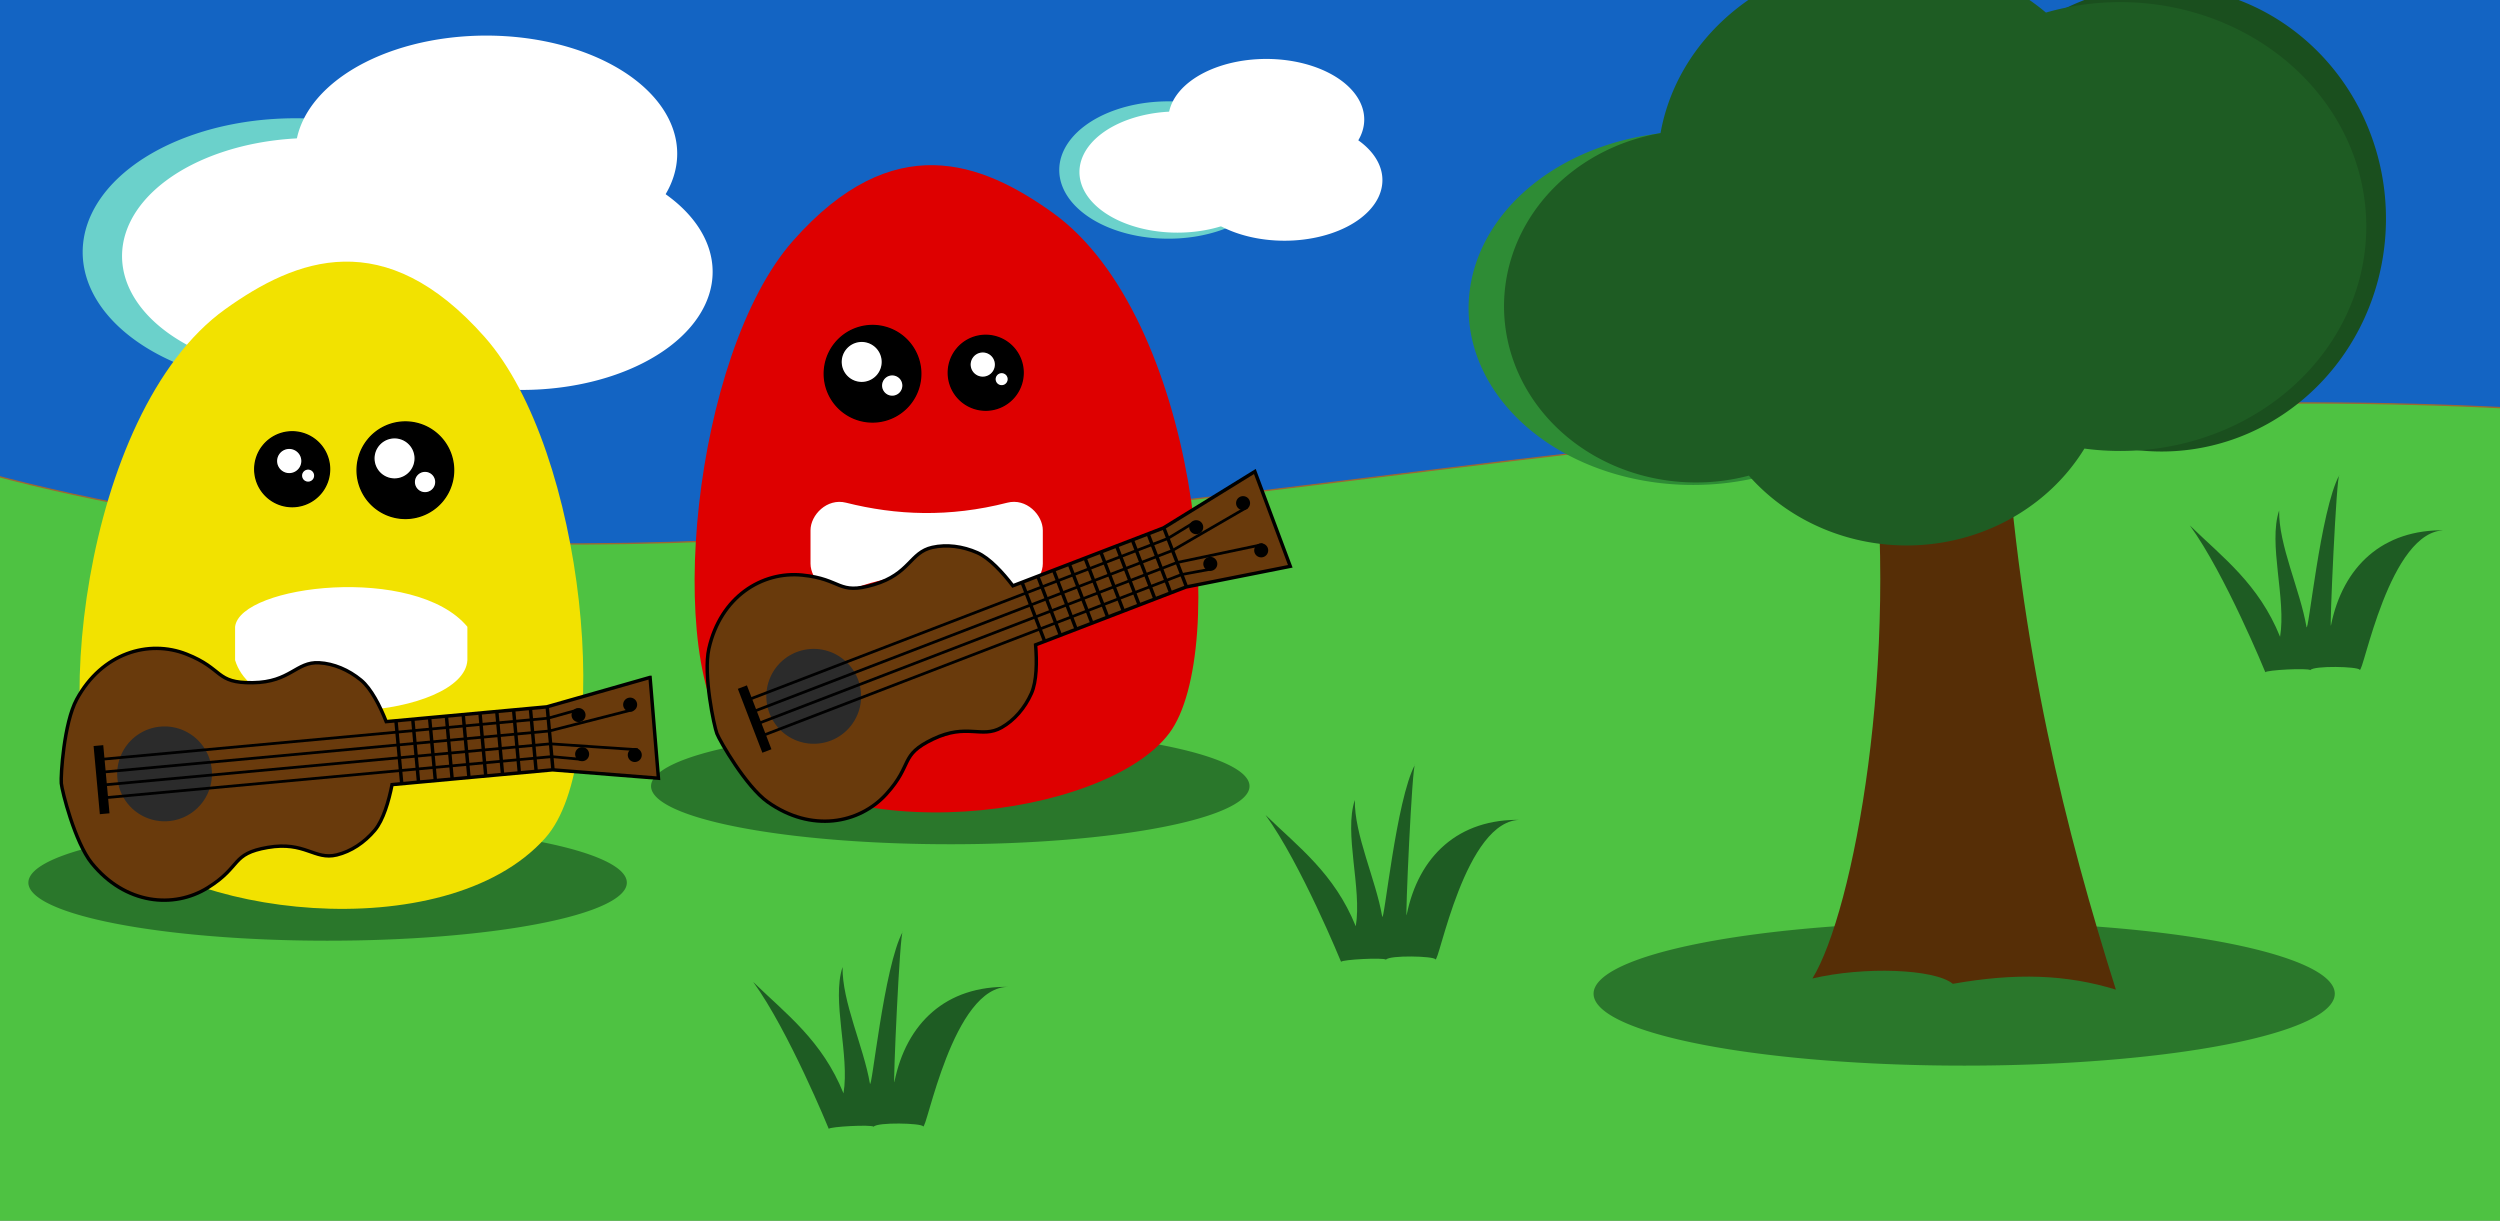 <?xml version="1.0" encoding="UTF-8" standalone="no"?>
<!-- Created with Inkscape (http://www.inkscape.org/) -->

<svg
   xmlns:dc="http://purl.org/dc/elements/1.1/"
   xmlns:cc="http://creativecommons.org/ns#"
   xmlns:rdf="http://www.w3.org/1999/02/22-rdf-syntax-ns#"
   xmlns:svg="http://www.w3.org/2000/svg"
   xmlns="http://www.w3.org/2000/svg"
   xmlns:xlink="http://www.w3.org/1999/xlink"
   xmlns:sodipodi="http://sodipodi.sourceforge.net/DTD/sodipodi-0.dtd"
   xmlns:inkscape="http://www.inkscape.org/namespaces/inkscape"
   width="1024mm"
   height="500mm"
   viewBox="0 0 3628.347 1771.653"
   id="svg2"
   version="1.1"
   inkscape:version="0.91 r13725"
   sodipodi:docname="appvertisment.svg">
  <rect x="0" y="0" width="3628.347" height="1771.653" fill="#808080" stroke="none"/>
  <defs
     id="defs4">
    <inkscape:path-effect
       is_visible="true"
       id="path-effect4473"
       effect="spiro" />
    <inkscape:path-effect
       effect="spiro"
       id="path-effect4469"
       is_visible="true" />
    <inkscape:path-effect
       is_visible="true"
       id="path-effect4465"
       effect="spiro" />
    <inkscape:path-effect
       effect="spiro"
       id="path-effect4461"
       is_visible="true" />
    <inkscape:path-effect
       is_visible="true"
       id="path-effect4457"
       effect="spiro" />
    <inkscape:path-effect
       effect="spiro"
       id="path-effect4453"
       is_visible="true" />
    <inkscape:path-effect
       is_visible="true"
       id="path-effect4449"
       effect="spiro" />
    <inkscape:path-effect
       effect="spiro"
       id="path-effect4445"
       is_visible="true" />
    <inkscape:path-effect
       is_visible="true"
       id="path-effect4441"
       effect="spiro" />
    <inkscape:path-effect
       effect="spiro"
       id="path-effect4437"
       is_visible="true" />
    <inkscape:path-effect
       is_visible="true"
       id="path-effect4433"
       effect="spiro" />
    <inkscape:path-effect
       is_visible="true"
       id="path-effect4417"
       effect="spiro" />
    <inkscape:path-effect
       effect="spiro"
       id="path-effect4413"
       is_visible="true" />
    <inkscape:path-effect
       is_visible="true"
       id="path-effect4409"
       effect="spiro" />
    <inkscape:path-effect
       effect="spiro"
       id="path-effect4387"
       is_visible="true" />
    <inkscape:path-effect
       effect="spiro"
       id="path-effect4367"
       is_visible="true" />
    <inkscape:path-effect
       effect="spiro"
       id="path-effect4275"
       is_visible="true" />
    <inkscape:path-effect
       effect="spiro"
       id="path-effect4158"
       is_visible="true" />
    <filter
       inkscape:label="Torn Edges"
       inkscape:menu="Distort"
       inkscape:menu-tooltip="Displace the outside of shapes and pictures without altering their content"
       height="1.4"
       y="-0.2"
       width="1.4"
       x="-0.2"
       style="color-interpolation-filters:sRGB;"
       id="filter4166">
      <feTurbulence
         baseFrequency="0.05"
         numOctaves="5"
         type="fractalNoise"
         result="result91"
         id="feTurbulence4168" />
      <feDisplacementMap
         scale="25"
         result="result5"
         xChannelSelector="R"
         in="SourceGraphic"
         in2="result91"
         id="feDisplacementMap4170" />
      <feComposite
         in="SourceGraphic"
         operator="atop"
         in2="result5"
         id="feComposite4172" />
    </filter>
  </defs>
  <sodipodi:namedview
     id="base"
     pagecolor="#ffffff"
     bordercolor="#666666"
     borderopacity="1.0"
     inkscape:pageopacity="0.0"
     inkscape:pageshadow="2"
     inkscape:zoom="0.175"
     inkscape:cx="1445.4244"
     inkscape:cy="915.12878"
     inkscape:document-units="px"
     inkscape:current-layer="layer2"
     showgrid="false"
     inkscape:window-width="1920"
     inkscape:window-height="1017"
     inkscape:window-x="-8"
     inkscape:window-y="-8"
     inkscape:window-maximized="1"
     showguides="false"
     borderlayer="true"
     inkscape:showpageshadow="false"
     showborder="true" />
  <g
     inkscape:groupmode="layer"
     id="layer2"
     inkscape:label="Backdrop">
    <rect
       style="opacity:1;fill:#1364c3;fill-opacity:1;fill-rule:nonzero;stroke:none;stroke-width:2;stroke-linecap:butt;stroke-linejoin:miter;stroke-miterlimit:4;stroke-dasharray:none;stroke-dashoffset:0;stroke-opacity:1"
       id="rect4174"
       width="4822.857"
       height="1451.429"
       x="-480"
       y="-422.632"
       rx="51.507"
       ry="40.079" />
    <path
       style="opacity:1;fill:#4ec242;fill-opacity:1;fill-rule:nonzero;stroke:#9c6732;stroke-width:2;stroke-linecap:butt;stroke-linejoin:miter;stroke-miterlimit:4;stroke-dasharray:none;stroke-dashoffset:0;stroke-opacity:1"
       d="m -199.01,632.201 c 1299.392,447.078 2627.002,-224.596 4268.926,0 28.272,3.867 51.507,17.875 51.507,40.079 l 0,1160.31 c 0,22.204 -22.972,40.079 -51.507,40.079 l -4268.926,0 c -28.535,0 -51.507,-17.875 -51.507,-40.079 l 0,-1160.31 c 0,-22.204 24.525,-49.363 51.507,-40.079 z"
       id="rect4161"
       inkscape:connector-curvature="0"
       sodipodi:nodetypes="sssssssss" />
    <path
       style="opacity:1;fill:#1e5c23;fill-opacity:0.723;fill-rule:nonzero;stroke:none;stroke-width:2;stroke-linecap:butt;stroke-linejoin:miter;stroke-miterlimit:4;stroke-dasharray:none;stroke-dashoffset:0;stroke-opacity:1"
       id="path4569"
       sodipodi:type="arc"
       sodipodi:cx="2850.6946"
       sodipodi:cy="1442.217"
       sodipodi:rx="537.87683"
       sodipodi:ry="104.39056"
       sodipodi:start="3.8268962"
       sodipodi:end="3.8260584"
       sodipodi:open="true"
       d="m 2434.256,1376.147 a 537.877,104.391 0 0 1 756.778,-14.766 537.877,104.391 0 0 1 76.242,146.872 537.877,104.391 0 0 1 -756.746,14.828 537.877,104.391 0 0 1 -76.559,-146.865"
       inkscape:transform-center-x="-233.55166"
       inkscape:transform-center-y="247.7064" />
    <g
       id="g4178">
      <path
         sodipodi:nodetypes="cccccc"
         inkscape:connector-curvature="0"
         id="path4176"
         d="m 2715.29,611.998 c 43.417,347.918 -25.553,711.628 -84.853,808.122 74.563,-17.677 177.389,-14.066 203.79,7.734 91.526,-16.206 164.662,-13.669 236.636,8.429 -71.354,-226.15 -140.157,-493.254 -161.624,-836.406 z"
         style="fill:#562e06;fill-opacity:1;fill-rule:evenodd;stroke:none;stroke-width:2;stroke-linecap:butt;stroke-linejoin:miter;stroke-miterlimit:4;stroke-dasharray:none;stroke-opacity:1" />
      <path
         style="opacity:1;fill:#2e8c35;fill-opacity:1;fill-rule:nonzero;stroke:none;stroke-width:5;stroke-linecap:butt;stroke-linejoin:miter;stroke-miterlimit:4;stroke-dasharray:none;stroke-dashoffset:0;stroke-opacity:1"
         id="path4625"
         sodipodi:type="arc"
         sodipodi:cx="2457.1431"
         sodipodi:cy="447.3678"
         sodipodi:rx="325.71426"
         sodipodi:ry="256.50247"
         sodipodi:start="3.8268962"
         sodipodi:end="3.8260584"
         sodipodi:open="true"
         d="m 2204.966,285.025 a 325.714,256.502 0 0 1 458.271,-36.283 325.714,256.502 0 0 1 46.169,360.884 325.714,256.502 0 0 1 -458.252,36.434 325.714,256.502 0 0 1 -46.361,-360.869" />
      <path
         d="m 2884.966,103.488 a 325.714,337.931 0 0 1 458.271,-47.801 325.714,337.931 0 0 1 46.169,475.45 325.714,337.931 0 0 1 -458.252,48 325.714,337.931 0 0 1 -46.361,-475.43"
         sodipodi:open="true"
         sodipodi:end="3.8260584"
         sodipodi:start="3.8268962"
         sodipodi:ry="337.93106"
         sodipodi:rx="325.71426"
         sodipodi:cy="317.36777"
         sodipodi:cx="3137.1431"
         sodipodi:type="arc"
         id="path4627"
         style="opacity:1;fill:#1a4f1e;fill-opacity:1;fill-rule:nonzero;stroke:none;stroke-width:5;stroke-linecap:butt;stroke-linejoin:miter;stroke-miterlimit:4;stroke-dasharray:none;stroke-dashoffset:0;stroke-opacity:1" />
      <path
         id="path4291"
         style="opacity:1;fill:#1e5c23;fill-opacity:1;fill-rule:nonzero;stroke:none;stroke-width:2;stroke-linecap:butt;stroke-linejoin:miter;stroke-miterlimit:4;stroke-dasharray:none;stroke-dashoffset:0;stroke-opacity:1"
         d="m 2800.633,122.649 a 357.143,325.714 0 0 1 502.49,-46.073 357.143,325.714 0 0 1 50.624,458.262 357.143,325.714 0 0 1 -502.469,46.265 357.143,325.714 0 0 1 -50.834,-458.242 m -264.463,206.913 a 298.571,282.857 0 0 1 420.082,-40.011 298.571,282.857 0 0 1 42.321,397.964 298.571,282.857 0 0 1 -420.064,40.177 298.571,282.857 0 0 1 -42.497,-397.947 M 2481.51,49.069 A 335.714,304.286 0 0 1 2953.85,6.027 335.714,304.286 0 0 1 3001.436,434.14 335.714,304.286 0 0 1 2529.116,477.361 335.714,304.286 0 0 1 2481.332,49.266 M 2245.751,282.667 a 278.571,255.714 0 0 1 391.942,-36.171 278.571,255.714 0 0 1 39.486,359.775 278.571,255.714 0 0 1 -391.926,36.322 278.571,255.714 0 0 1 -39.651,-359.76"
         inkscape:connector-curvature="0" />
    </g>
    <path
       style="fill:#1e5c23;fill-opacity:1;fill-rule:evenodd;stroke:none;stroke-width:1px;stroke-linecap:butt;stroke-linejoin:miter;stroke-opacity:1"
       d="m 1946.311,1395.893 c 0,0 -58.327,-142.667 -109.603,-213.094 47.76,46.476 99.994,84.899 130.964,161.596 9.212,-55.308 -17.551,-135.049 -1.332,-183.35 -0.909,50.04 30.628,116.079 39.622,168.845 2.496,14.644 20.182,-170.215 47.836,-220.342 -4.322,-2.107 -14.651,230.279 -12.244,218.296 17.07,-84.981 74.828,-140.183 166.737,-137.942 -82.234,-2.961 -120.337,211.786 -125.193,202.313 -2.409,-4.699 -66.557,-6.199 -71.54,0.564 -3.903,-3.288 -63.464,-0.157 -65.247,3.114 z"
       id="path4273"
       inkscape:connector-curvature="0"
       sodipodi:nodetypes="scccscscscs" />
    <path
       sodipodi:nodetypes="scccscscscs"
       inkscape:connector-curvature="0"
       id="path4281"
       d="m 1202.839,1638.33 c 0,0 -58.327,-142.667 -109.603,-213.094 47.76,46.476 99.994,84.899 130.964,161.596 9.212,-55.308 -17.551,-135.049 -1.332,-183.35 -0.909,50.04 30.628,116.079 39.622,168.845 2.496,14.644 20.182,-170.215 47.836,-220.342 -4.322,-2.107 -14.651,230.279 -12.244,218.296 17.07,-84.981 74.828,-140.183 166.737,-137.942 -82.234,-2.961 -120.337,211.786 -125.193,202.313 -2.409,-4.699 -66.557,-6.199 -71.54,0.564 -3.903,-3.288 -63.464,-0.157 -65.247,3.114 z"
       style="fill:#1e5c23;fill-opacity:1;fill-rule:evenodd;stroke:none;stroke-width:1px;stroke-linecap:butt;stroke-linejoin:miter;stroke-opacity:1" />
    <path
       sodipodi:nodetypes="scccscscscs"
       inkscape:connector-curvature="0"
       id="path4283"
       d="m 3287.794,975.67 c 0,0 -58.327,-142.667 -109.603,-213.094 47.76,46.476 99.994,84.899 130.964,161.596 9.212,-55.308 -17.551,-135.049 -1.332,-183.35 -0.909,50.04 30.628,116.079 39.622,168.845 2.496,14.644 20.182,-170.215 47.836,-220.342 -4.322,-2.107 -14.651,230.279 -12.244,218.296 17.07,-84.981 74.828,-140.183 166.737,-137.942 -82.234,-2.961 -120.337,211.786 -125.193,202.313 -2.409,-4.699 -66.557,-6.199 -71.54,0.564 -3.903,-3.288 -63.464,-0.157 -65.247,3.114 z"
       style="fill:#1e5c23;fill-opacity:1;fill-rule:evenodd;stroke:none;stroke-width:1px;stroke-linecap:butt;stroke-linejoin:miter;stroke-opacity:1" />
    <g
       id="g4609"
       transform="translate(-251.429,142.857)">
      <path
         style="opacity:1;fill:#6bd1cb;fill-opacity:1;fill-rule:nonzero;stroke:none;stroke-width:5;stroke-linecap:butt;stroke-linejoin:miter;stroke-miterlimit:4;stroke-dasharray:none;stroke-dashoffset:0;stroke-opacity:1"
         id="path4607"
         sodipodi:type="arc"
         sodipodi:cx="680"
         sodipodi:cy="223.08208"
         sodipodi:rx="308.57141"
         sodipodi:ry="194.28572"
         sodipodi:start="3.8268962"
         sodipodi:end="3.8260584"
         sodipodi:open="true"
         d="M 441.096,100.117 A 308.571,194.286 0 0 1 875.247,72.635 308.571,194.286 0 0 1 918.986,345.984 308.571,194.286 0 0 1 484.853,373.581 308.571,194.286 0 0 1 440.932,100.243" />
      <path
         d="M 491.143,120.298 A 277.143,171.429 0 0 1 881.075,96.049 277.143,171.429 0 0 1 920.359,337.239 277.143,171.429 0 0 1 530.443,361.589 277.143,171.429 0 0 1 490.996,120.409"
         sodipodi:open="true"
         sodipodi:end="3.8260584"
         sodipodi:start="3.8268962"
         sodipodi:ry="171.42857"
         sodipodi:rx="277.14285"
         sodipodi:cy="228.79636"
         sodipodi:cx="705.71429"
         sodipodi:type="arc"
         id="path4601"
         style="opacity:1;fill:#ffffff;fill-opacity:1;fill-rule:nonzero;stroke:none;stroke-width:5;stroke-linecap:butt;stroke-linejoin:miter;stroke-miterlimit:4;stroke-dasharray:none;stroke-dashoffset:0;stroke-opacity:1" />
      <path
         style="opacity:1;fill:#ffffff;fill-opacity:1;fill-rule:nonzero;stroke:none;stroke-width:5;stroke-linecap:butt;stroke-linejoin:miter;stroke-miterlimit:4;stroke-dasharray:none;stroke-dashoffset:0;stroke-opacity:1"
         id="path4603"
         sodipodi:type="arc"
         sodipodi:cx="957.14288"
         sodipodi:cy="80.22493"
         sodipodi:rx="277.14285"
         sodipodi:ry="171.42857"
         sodipodi:start="3.8268962"
         sodipodi:end="3.8260584"
         sodipodi:open="true"
         d="M 742.571,-28.274 A 277.143,171.429 0 0 1 1132.504,-52.522 277.143,171.429 0 0 1 1171.788,188.668 277.143,171.429 0 0 1 781.872,213.018 277.143,171.429 0 0 1 742.425,-28.162" />
      <path
         d="m 794,143.155 a 277.143,171.429 0 0 1 389.933,-24.249 277.143,171.429 0 0 1 39.284,241.19 277.143,171.429 0 0 1 -389.916,24.35 277.143,171.429 0 0 1 -39.447,-241.18"
         sodipodi:open="true"
         sodipodi:end="3.8260584"
         sodipodi:start="3.8268962"
         sodipodi:ry="171.42857"
         sodipodi:rx="277.14285"
         sodipodi:cy="251.6535"
         sodipodi:cx="1008.5715"
         sodipodi:type="arc"
         id="path4605"
         style="opacity:1;fill:#ffffff;fill-opacity:1;fill-rule:nonzero;stroke:none;stroke-width:5;stroke-linecap:butt;stroke-linejoin:miter;stroke-miterlimit:4;stroke-dasharray:none;stroke-dashoffset:0;stroke-opacity:1" />
    </g>
    <g
       transform="matrix(0.513,0,0,0.513,1346.786,132.324)"
       id="g4615">
      <path
         d="M 441.096,100.117 A 308.571,194.286 0 0 1 875.247,72.635 308.571,194.286 0 0 1 918.986,345.984 308.571,194.286 0 0 1 484.853,373.581 308.571,194.286 0 0 1 440.932,100.243"
         sodipodi:open="true"
         sodipodi:end="3.8260584"
         sodipodi:start="3.8268962"
         sodipodi:ry="194.28572"
         sodipodi:rx="308.57141"
         sodipodi:cy="223.08208"
         sodipodi:cx="680"
         sodipodi:type="arc"
         id="path4617"
         style="opacity:1;fill:#6bd1cb;fill-opacity:1;fill-rule:nonzero;stroke:none;stroke-width:5;stroke-linecap:butt;stroke-linejoin:miter;stroke-miterlimit:4;stroke-dasharray:none;stroke-dashoffset:0;stroke-opacity:1" />
      <path
         style="opacity:1;fill:#ffffff;fill-opacity:1;fill-rule:nonzero;stroke:none;stroke-width:5;stroke-linecap:butt;stroke-linejoin:miter;stroke-miterlimit:4;stroke-dasharray:none;stroke-dashoffset:0;stroke-opacity:1"
         id="path4619"
         sodipodi:type="arc"
         sodipodi:cx="705.71429"
         sodipodi:cy="228.79636"
         sodipodi:rx="277.14285"
         sodipodi:ry="171.42857"
         sodipodi:start="3.8268962"
         sodipodi:end="3.8260584"
         sodipodi:open="true"
         d="M 491.143,120.298 A 277.143,171.429 0 0 1 881.075,96.049 277.143,171.429 0 0 1 920.359,337.239 277.143,171.429 0 0 1 530.443,361.589 277.143,171.429 0 0 1 490.996,120.409" />
      <path
         d="M 742.571,-28.274 A 277.143,171.429 0 0 1 1132.504,-52.522 277.143,171.429 0 0 1 1171.788,188.668 277.143,171.429 0 0 1 781.872,213.018 277.143,171.429 0 0 1 742.425,-28.162"
         sodipodi:open="true"
         sodipodi:end="3.8260584"
         sodipodi:start="3.8268962"
         sodipodi:ry="171.42857"
         sodipodi:rx="277.14285"
         sodipodi:cy="80.22493"
         sodipodi:cx="957.14288"
         sodipodi:type="arc"
         id="path4621"
         style="opacity:1;fill:#ffffff;fill-opacity:1;fill-rule:nonzero;stroke:none;stroke-width:5;stroke-linecap:butt;stroke-linejoin:miter;stroke-miterlimit:4;stroke-dasharray:none;stroke-dashoffset:0;stroke-opacity:1" />
      <path
         style="opacity:1;fill:#ffffff;fill-opacity:1;fill-rule:nonzero;stroke:none;stroke-width:5;stroke-linecap:butt;stroke-linejoin:miter;stroke-miterlimit:4;stroke-dasharray:none;stroke-dashoffset:0;stroke-opacity:1"
         id="path4623"
         sodipodi:type="arc"
         sodipodi:cx="1008.5715"
         sodipodi:cy="251.6535"
         sodipodi:rx="277.14285"
         sodipodi:ry="171.42857"
         sodipodi:start="3.8268962"
         sodipodi:end="3.8260584"
         sodipodi:open="true"
         d="m 794,143.155 a 277.143,171.429 0 0 1 389.933,-24.249 277.143,171.429 0 0 1 39.284,241.19 277.143,171.429 0 0 1 -389.916,24.35 277.143,171.429 0 0 1 -39.447,-241.18" />
    </g>
  </g>
  <g
     inkscape:label="Ebene 1"
     inkscape:groupmode="layer"
     id="layer1"
     transform="translate(0,719.291)"
     sodipodi:insensitive="true">
    <g
       id="g4315"
       transform="translate(462.045,-162.08)">
      <path
         d="m 580.907,530.446 a 434.286,84.286 0 0 1 611.028,-11.922 434.286,84.286 0 0 1 61.558,118.585 434.286,84.286 0 0 1 -611.002,11.972 434.286,84.286 0 0 1 -61.814,-118.58"
         sodipodi:open="true"
         sodipodi:end="3.8260584"
         sodipodi:start="3.8268962"
         sodipodi:ry="84.285713"
         sodipodi:rx="434.28574"
         sodipodi:cy="583.79065"
         sodipodi:cx="917.14288"
         sodipodi:type="arc"
         id="path4298"
         style="opacity:1;fill:#1e5c23;fill-opacity:0.723;fill-rule:nonzero;stroke:none;stroke-width:2;stroke-linecap:butt;stroke-linejoin:miter;stroke-miterlimit:4;stroke-dasharray:none;stroke-dashoffset:0;stroke-opacity:1" />
      <path
         sodipodi:nodetypes="asssa"
         inkscape:connector-curvature="0"
         id="path4136"
         d="M 1065.648,-248.544 C 1275.458,-98.313 1323.513,388.438 1235.018,506.848 1142.622,630.479 747.295,682.374 601.272,519.057 499.827,405.598 543.425,-43.092 688.959,-207.838 834.373,-372.448 962.985,-322.054 1065.648,-248.544 Z"
         style="opacity:1;fill:#de0000;fill-opacity:1;fill-rule:nonzero;stroke:none;stroke-width:2;stroke-linecap:butt;stroke-linejoin:miter;stroke-miterlimit:4;stroke-dasharray:none;stroke-dashoffset:0;stroke-opacity:1" />
      <path
         d="m 750.09,-59.084 a 70,70 0 0 1 98.488,-9.902 70,70 0 0 1 9.922,98.486 70,70 0 0 1 -98.484,9.943 70,70 0 0 1 -9.963,-98.482"
         sodipodi:open="true"
         sodipodi:end="3.8260584"
         sodipodi:start="3.8268962"
         sodipodi:ry="70"
         sodipodi:rx="70"
         sodipodi:cy="-14.780675"
         sodipodi:cx="804.28571"
         sodipodi:type="arc"
         id="path4141"
         style="opacity:1;fill:#000000;fill-opacity:1;fill-rule:nonzero;stroke:#000000;stroke-width:2;stroke-linecap:butt;stroke-linejoin:miter;stroke-miterlimit:4;stroke-dasharray:none;stroke-dashoffset:0;stroke-opacity:1" />
      <path
         d="m 926.542,-50.567 a 54.286,54.286 0 0 1 76.379,-7.679 54.286,54.286 0 0 1 7.695,76.377 54.286,54.286 0 0 1 -76.375,7.711 54.286,54.286 0 0 1 -7.727,-76.374"
         sodipodi:open="true"
         sodipodi:end="3.8260584"
         sodipodi:start="3.8268962"
         sodipodi:ry="54.285713"
         sodipodi:rx="54.285713"
         sodipodi:cy="-16.209238"
         sodipodi:cx="968.57141"
         sodipodi:type="arc"
         id="path4143"
         style="opacity:1;fill:#000000;fill-opacity:1;fill-rule:nonzero;stroke:#000000;stroke-width:2;stroke-linecap:butt;stroke-linejoin:miter;stroke-miterlimit:4;stroke-dasharray:none;stroke-dashoffset:0;stroke-opacity:1" />
      <path
         style="opacity:1;fill:#ffffff;fill-opacity:1;fill-rule:nonzero;stroke:#000000;stroke-width:2;stroke-linecap:butt;stroke-linejoin:miter;stroke-miterlimit:4;stroke-dasharray:none;stroke-dashoffset:0;stroke-opacity:1"
         id="path4145"
         sodipodi:type="arc"
         sodipodi:cx="788.57141"
         sodipodi:cy="-31.923512"
         sodipodi:rx="29.999996"
         sodipodi:ry="29.999996"
         sodipodi:start="3.8268962"
         sodipodi:end="3.8260584"
         sodipodi:open="true"
         d="m 765.345,-50.911 a 30,30 0 0 1 42.209,-4.244 30,30 0 0 1 4.252,42.208 30,30 0 0 1 -42.207,4.261 30,30 0 0 1 -4.27,-42.207" />
      <path
         d="m 820.691,-7.583 a 15.714,15.714 0 0 1 22.11,-2.223 15.714,15.714 0 0 1 2.227,22.109 15.714,15.714 0 0 1 -22.109,2.232 15.714,15.714 0 0 1 -2.237,-22.108"
         sodipodi:open="true"
         sodipodi:end="3.8260584"
         sodipodi:start="3.8268962"
         sodipodi:ry="15.714281"
         sodipodi:rx="15.714281"
         sodipodi:cy="2.3622155"
         sodipodi:cx="832.85712"
         sodipodi:type="arc"
         id="path4147"
         style="opacity:1;fill:#ffffff;fill-opacity:1;fill-rule:nonzero;stroke:#000000;stroke-width:2;stroke-linecap:butt;stroke-linejoin:miter;stroke-miterlimit:4;stroke-dasharray:none;stroke-dashoffset:0;stroke-opacity:1" />
      <path
         d="m 949.907,-39.838 a 18.571,18.541 0 0 1 26.129,-2.623 18.571,18.541 0 0 1 2.632,26.085 18.571,18.541 0 0 1 -26.128,2.634 18.571,18.541 0 0 1 -2.643,-26.084"
         sodipodi:open="true"
         sodipodi:end="3.8260584"
         sodipodi:start="3.8268962"
         sodipodi:ry="18.540531"
         sodipodi:rx="18.571424"
         sodipodi:cy="-28.10376"
         sodipodi:cx="964.28558"
         sodipodi:type="arc"
         id="path4149"
         style="opacity:1;fill:#ffffff;fill-opacity:1;fill-rule:nonzero;stroke:#000000;stroke-width:2;stroke-linecap:butt;stroke-linejoin:miter;stroke-miterlimit:4;stroke-dasharray:none;stroke-dashoffset:0;stroke-opacity:1" />
      <path
         style="opacity:1;fill:#ffffff;fill-opacity:1;fill-rule:nonzero;stroke:#000000;stroke-width:2;stroke-linecap:butt;stroke-linejoin:miter;stroke-miterlimit:4;stroke-dasharray:none;stroke-dashoffset:0;stroke-opacity:1"
         id="path4151"
         sodipodi:type="arc"
         sodipodi:cx="991.70056"
         sodipodi:cy="-6.9145713"
         sodipodi:rx="9.7278872"
         sodipodi:ry="9.7117052"
         sodipodi:start="3.8268962"
         sodipodi:end="3.8260584"
         sodipodi:open="true"
         d="m 984.169,-13.061 a 9.728,9.712 0 0 1 13.687,-1.374 9.728,9.712 0 0 1 1.379,13.664 9.728,9.712 0 0 1 -13.686,1.379 9.728,9.712 0 0 1 -1.385,-13.663" />
      <path
         sodipodi:nodetypes="sssssssss"
         inkscape:connector-curvature="0"
         id="rect4153"
         d="m 765.793,172.362 c 72.802,18.341 149.913,21.603 234.128,0 27.64,-7.09 51.507,17.875 51.507,40.079 l 0,48.414 c 0,22.204 -25.422,51.646 -51.507,40.079 -61.642,-27.335 -132.746,-38.898 -234.128,0 -26.641,10.222 -51.507,-17.875 -51.507,-40.079 l 0,-48.414 c 0,-22.204 23.837,-47.05 51.507,-40.079 z"
         style="opacity:1;fill:#ffffff;fill-opacity:1;fill-rule:nonzero;stroke:none;stroke-width:2;stroke-linecap:butt;stroke-linejoin:miter;stroke-miterlimit:4;stroke-dasharray:none;stroke-dashoffset:0;stroke-opacity:1" />
    </g>
    <g
       id="g4476"
       transform="matrix(0.329,0.857,-0.856,0.329,1474.965,-116.85)">
      <path
         id="path4338"
         transform="translate(0,-719.291)"
         d="M 218.572,398.797 250,565.939 l 0,255.195 c -25.667,7.555 -54.249,18.96 -68.896,33.611 l -0.082,0.082 c -18.085,18.248 -30.013,40.635 -33.418,63.514 -5.371,36.085 26.46,47.957 21.787,107.588 -4.673,59.631 -25.951,43.281 -54.676,100.391 -28.725,57.11 -14.365,132.872 55.514,179.572 35.212,23.506 117.808,36.352 129.928,36.352 12.12,0 94.715,-12.845 129.928,-36.352 69.879,-46.7 84.239,-122.463 55.514,-179.572 -28.725,-57.109 -50.003,-40.76 -54.676,-100.391 -4.673,-59.631 27.156,-71.503 21.785,-107.588 -3.405,-22.878 -15.331,-45.265 -33.416,-63.514 l -0.082,-0.082 C 404.502,840.036 375.746,828.598 350,821.043 l 0,-255.104 28.572,-165.715 -160,-1.428 z"
         style="opacity:1;fill:#693a0c;fill-opacity:1;fill-rule:nonzero;stroke:#000000;stroke-width:5.45;stroke-linecap:butt;stroke-linejoin:miter;stroke-miterlimit:4;stroke-dasharray:none;stroke-dashoffset:0;stroke-opacity:1"
         inkscape:connector-curvature="0" />
      <path
         d="M 242.089,411.323 A 75,75 0 0 1 347.612,400.714 75,75 0 0 1 358.243,506.234 75,75 0 0 1 252.724,516.888 75,75 0 0 1 242.049,411.371"
         sodipodi:open="true"
         sodipodi:end="3.8260584"
         sodipodi:start="3.8268962"
         sodipodi:ry="75"
         sodipodi:rx="75"
         sodipodi:cy="458.79068"
         sodipodi:cx="300.15588"
         sodipodi:type="arc"
         id="path4360"
         style="opacity:1;fill:#2b2b2b;fill-opacity:1;fill-rule:nonzero;stroke:none;stroke-width:2;stroke-linecap:butt;stroke-linejoin:miter;stroke-miterlimit:4;stroke-dasharray:none;stroke-dashoffset:0;stroke-opacity:1" />
      <path
         inkscape:connector-curvature="0"
         inkscape:original-d="m 250.71429,-154.06641 99.28571,0"
         inkscape:path-effect="#path-effect4387"
         id="path4385"
         d="m 250.714,-154.066 99.286,0"
         style="fill:none;fill-rule:evenodd;stroke:#000000;stroke-width:5.45;stroke-linecap:butt;stroke-linejoin:miter;stroke-miterlimit:4;stroke-dasharray:none;stroke-opacity:1" />
      <g
         transform="translate(1.357,0)"
         id="g4403">
        <path
           style="opacity:1;fill:#000000;fill-opacity:1;fill-rule:nonzero;stroke:none;stroke-width:2;stroke-linecap:butt;stroke-linejoin:miter;stroke-miterlimit:4;stroke-dasharray:none;stroke-dashoffset:0;stroke-opacity:1"
           id="path4369"
           sodipodi:type="arc"
           sodipodi:cx="266.14285"
           sodipodi:cy="-202.28072"
           sodipodi:rx="11.071428"
           sodipodi:ry="11.071428"
           sodipodi:start="3.8268962"
           sodipodi:end="3.8260584"
           sodipodi:open="true"
           d="m 257.571,-209.288 a 11.071,11.071 0 0 1 15.577,-1.566 11.071,11.071 0 0 1 1.569,15.577 11.071,11.071 0 0 1 -15.577,1.573 11.071,11.071 0 0 1 -1.576,-15.576" />
        <use
           x="0"
           y="0"
           xlink:href="#path4369"
           id="use4393"
           transform="translate(62.143,0)"
           width="100%"
           height="100%" />
      </g>
      <g
         transform="translate(-1.143,0)"
         id="g4399">
        <use
           x="0"
           y="0"
           xlink:href="#use4393"
           id="use4395"
           transform="translate(11.429,-82.857)"
           width="100%"
           height="100%" />
        <use
           x="0"
           y="0"
           xlink:href="#use4395"
           id="use4397"
           transform="translate(-80,0)"
           width="100%"
           height="100%" />
      </g>
      <path
         sodipodi:nodetypes="ccc"
         inkscape:connector-curvature="0"
         inkscape:original-d="m 268.06473,558.79074 0,-712.57143 -8.5886,-47.03804"
         inkscape:path-effect="#path-effect4367"
         id="path4365"
         d="m 268.065,558.791 0,-712.571 -8.589,-47.038"
         style="fill:none;fill-rule:evenodd;stroke:#000000;stroke-width:4.36;stroke-linecap:butt;stroke-linejoin:miter;stroke-miterlimit:4;stroke-dasharray:none;stroke-opacity:1" />
      <path
         style="fill:none;fill-rule:evenodd;stroke:#000000;stroke-width:4.36;stroke-linecap:butt;stroke-linejoin:miter;stroke-miterlimit:4;stroke-dasharray:none;stroke-opacity:1"
         d="m 329.078,558.791 0,-712.571 8.594,-46.472"
         id="path4407"
         inkscape:path-effect="#path-effect4409"
         inkscape:original-d="m 329.07812,558.79074 0,-712.57143 8.59384,-46.47168"
         inkscape:connector-curvature="0"
         sodipodi:nodetypes="ccc" />
      <path
         sodipodi:nodetypes="ccc"
         inkscape:connector-curvature="0"
         inkscape:original-d="m 308.74033,558.79074 0,-712.57143 22.01284,-136.86546"
         inkscape:path-effect="#path-effect4413"
         id="path4411"
         d="m 308.74,558.791 0,-712.571 22.013,-136.865"
         style="fill:none;fill-rule:evenodd;stroke:#000000;stroke-width:4.36;stroke-linecap:butt;stroke-linejoin:miter;stroke-miterlimit:4;stroke-dasharray:none;stroke-opacity:1" />
      <path
         style="fill:none;fill-rule:evenodd;stroke:#000000;stroke-width:4.36;stroke-linecap:butt;stroke-linejoin:miter;stroke-miterlimit:4;stroke-dasharray:none;stroke-opacity:1"
         d="m 288.403,558.791 0,-712.571 -21.589,-135.228"
         id="path4415"
         inkscape:path-effect="#path-effect4417"
         inkscape:original-d="m 288.40254,558.79074 0,-712.57143 -21.5892,-135.22769"
         inkscape:connector-curvature="0"
         sodipodi:nodetypes="ccc" />
      <rect
         y="551.291"
         x="246.049"
         height="15.357"
         width="108.214"
         id="rect4429"
         style="opacity:1;fill:#000000;fill-opacity:1;fill-rule:nonzero;stroke:none;stroke-width:5;stroke-linecap:butt;stroke-linejoin:miter;stroke-miterlimit:4;stroke-dasharray:none;stroke-dashoffset:0;stroke-opacity:1" />
      <path
         style="fill:none;fill-rule:evenodd;stroke:#000000;stroke-width:5.45;stroke-linecap:butt;stroke-linejoin:miter;stroke-miterlimit:4;stroke-dasharray:none;stroke-opacity:1"
         d="m 250.714,-127.354 99.286,0"
         id="path4431"
         inkscape:path-effect="#path-effect4433"
         inkscape:original-d="m 250.71429,-127.3536 99.28571,0"
         inkscape:connector-curvature="0" />
      <path
         inkscape:connector-curvature="0"
         inkscape:original-d="m 250.71429,-100.64052 99.28571,0"
         inkscape:path-effect="#path-effect4445"
         id="path4443"
         d="m 250.714,-100.641 99.286,0"
         style="fill:none;fill-rule:evenodd;stroke:#000000;stroke-width:5.45;stroke-linecap:butt;stroke-linejoin:miter;stroke-miterlimit:4;stroke-dasharray:none;stroke-opacity:1" />
      <path
         style="fill:none;fill-rule:evenodd;stroke:#000000;stroke-width:5.45;stroke-linecap:butt;stroke-linejoin:miter;stroke-miterlimit:4;stroke-dasharray:none;stroke-opacity:1"
         d="m 250.714,-73.928 99.286,0"
         id="path4447"
         inkscape:path-effect="#path-effect4449"
         inkscape:original-d="m 250.71429,-73.927633 99.28571,0"
         inkscape:connector-curvature="0" />
      <path
         inkscape:connector-curvature="0"
         inkscape:original-d="m 250.71429,-47.214743 99.28571,0"
         inkscape:path-effect="#path-effect4453"
         id="path4451"
         d="m 250.714,-47.215 99.286,0"
         style="fill:none;fill-rule:evenodd;stroke:#000000;stroke-width:5.45;stroke-linecap:butt;stroke-linejoin:miter;stroke-miterlimit:4;stroke-dasharray:none;stroke-opacity:1" />
      <path
         style="fill:none;fill-rule:evenodd;stroke:#000000;stroke-width:5.45;stroke-linecap:butt;stroke-linejoin:miter;stroke-miterlimit:4;stroke-dasharray:none;stroke-opacity:1"
         d="m 250.714,-20.502 99.286,0"
         id="path4455"
         inkscape:path-effect="#path-effect4457"
         inkscape:original-d="m 250.71429,-20.501853 99.28571,0"
         inkscape:connector-curvature="0" />
      <path
         inkscape:connector-curvature="0"
         inkscape:original-d="m 250.71429,6.2111603 99.28571,0"
         inkscape:path-effect="#path-effect4461"
         id="path4459"
         d="m 250.714,6.211 99.286,0"
         style="fill:none;fill-rule:evenodd;stroke:#000000;stroke-width:5.45;stroke-linecap:butt;stroke-linejoin:miter;stroke-miterlimit:4;stroke-dasharray:none;stroke-opacity:1" />
      <path
         style="fill:none;fill-rule:evenodd;stroke:#000000;stroke-width:5.45;stroke-linecap:butt;stroke-linejoin:miter;stroke-miterlimit:4;stroke-dasharray:none;stroke-opacity:1"
         d="m 250.714,32.924 99.286,0"
         id="path4463"
         inkscape:path-effect="#path-effect4465"
         inkscape:original-d="m 250.71429,32.924051 99.28571,0"
         inkscape:connector-curvature="0" />
      <path
         inkscape:connector-curvature="0"
         inkscape:original-d="m 250.71429,59.636941 99.28571,0"
         inkscape:path-effect="#path-effect4469"
         id="path4467"
         d="m 250.714,59.637 99.286,0"
         style="fill:none;fill-rule:evenodd;stroke:#000000;stroke-width:5.45;stroke-linecap:butt;stroke-linejoin:miter;stroke-miterlimit:4;stroke-dasharray:none;stroke-opacity:1" />
      <path
         style="fill:none;fill-rule:evenodd;stroke:#000000;stroke-width:5.45;stroke-linecap:butt;stroke-linejoin:miter;stroke-miterlimit:4;stroke-dasharray:none;stroke-opacity:1"
         d="m 250.714,86.35 99.286,0"
         id="path4471"
         inkscape:path-effect="#path-effect4473"
         inkscape:original-d="m 250.71429,86.349893 99.28571,0"
         inkscape:connector-curvature="0" />
    </g>
    <g
       transform="matrix(-1,0,0,1,1392.616,-22.08)"
       id="g4501">
      <path
         style="opacity:1;fill:#1e5c23;fill-opacity:0.723;fill-rule:nonzero;stroke:none;stroke-width:2;stroke-linecap:butt;stroke-linejoin:miter;stroke-miterlimit:4;stroke-dasharray:none;stroke-dashoffset:0;stroke-opacity:1"
         id="path4503"
         sodipodi:type="arc"
         sodipodi:cx="917.14288"
         sodipodi:cy="583.79065"
         sodipodi:rx="434.28574"
         sodipodi:ry="84.285713"
         sodipodi:start="3.8268962"
         sodipodi:end="3.8260584"
         sodipodi:open="true"
         d="m 580.907,530.446 a 434.286,84.286 0 0 1 611.028,-11.922 434.286,84.286 0 0 1 61.558,118.585 434.286,84.286 0 0 1 -611.002,11.972 434.286,84.286 0 0 1 -61.814,-118.58" />
      <path
         style="opacity:1;fill:#f2e200;fill-opacity:1;fill-rule:nonzero;stroke:none;stroke-width:2;stroke-linecap:butt;stroke-linejoin:miter;stroke-miterlimit:4;stroke-dasharray:none;stroke-dashoffset:0;stroke-opacity:1"
         d="M 1065.648,-248.544 C 1275.458,-98.313 1323.513,388.438 1235.018,506.848 1142.622,630.479 747.295,682.374 601.272,519.057 499.827,405.598 543.425,-43.092 688.959,-207.838 834.373,-372.448 962.985,-322.054 1065.648,-248.544 Z"
         id="path4505"
         inkscape:connector-curvature="0"
         sodipodi:nodetypes="asssa" />
      <path
         style="opacity:1;fill:#000000;fill-opacity:1;fill-rule:nonzero;stroke:#000000;stroke-width:2;stroke-linecap:butt;stroke-linejoin:miter;stroke-miterlimit:4;stroke-dasharray:none;stroke-dashoffset:0;stroke-opacity:1"
         id="path4507"
         sodipodi:type="arc"
         sodipodi:cx="-804.28571"
         sodipodi:cy="-14.780675"
         sodipodi:rx="70"
         sodipodi:ry="70"
         sodipodi:start="3.8268962"
         sodipodi:end="3.8260584"
         sodipodi:open="true"
         d="m -858.482,-59.084 a 70,70 0 0 1 98.488,-9.902 70,70 0 0 1 9.922,98.486 70,70 0 0 1 -98.484,9.943 70,70 0 0 1 -9.963,-98.482"
         transform="scale(-1,1)" />
      <path
         style="opacity:1;fill:#000000;fill-opacity:1;fill-rule:nonzero;stroke:#000000;stroke-width:2;stroke-linecap:butt;stroke-linejoin:miter;stroke-miterlimit:4;stroke-dasharray:none;stroke-dashoffset:0;stroke-opacity:1"
         id="path4509"
         sodipodi:type="arc"
         sodipodi:cx="-968.57141"
         sodipodi:cy="-16.209238"
         sodipodi:rx="54.285713"
         sodipodi:ry="54.285713"
         sodipodi:start="3.8268962"
         sodipodi:end="3.8260584"
         sodipodi:open="true"
         d="m -1010.601,-50.567 a 54.286,54.286 0 0 1 76.379,-7.679 54.286,54.286 0 0 1 7.695,76.377 54.286,54.286 0 0 1 -76.375,7.711 54.286,54.286 0 0 1 -7.727,-76.374"
         transform="scale(-1,1)" />
      <path
         d="m -843.227,-50.911 a 30,30 0 0 1 42.209,-4.244 30,30 0 0 1 4.252,42.208 30,30 0 0 1 -42.207,4.261 30,30 0 0 1 -4.27,-42.207"
         sodipodi:open="true"
         sodipodi:end="3.8260584"
         sodipodi:start="3.8268962"
         sodipodi:ry="29.999996"
         sodipodi:rx="29.999996"
         sodipodi:cy="-31.923512"
         sodipodi:cx="-820"
         sodipodi:type="arc"
         id="path4511"
         style="opacity:1;fill:#ffffff;fill-opacity:1;fill-rule:nonzero;stroke:#000000;stroke-width:2;stroke-linecap:butt;stroke-linejoin:miter;stroke-miterlimit:4;stroke-dasharray:none;stroke-dashoffset:0;stroke-opacity:1"
         transform="scale(-1,1)" />
      <path
         style="opacity:1;fill:#ffffff;fill-opacity:1;fill-rule:nonzero;stroke:#000000;stroke-width:2;stroke-linecap:butt;stroke-linejoin:miter;stroke-miterlimit:4;stroke-dasharray:none;stroke-dashoffset:0;stroke-opacity:1"
         id="path4513"
         sodipodi:type="arc"
         sodipodi:cx="-775.71429"
         sodipodi:cy="2.3622155"
         sodipodi:rx="15.714281"
         sodipodi:ry="15.714281"
         sodipodi:start="3.8268962"
         sodipodi:end="3.8260584"
         sodipodi:open="true"
         d="m -787.881,-7.583 a 15.714,15.714 0 0 1 22.11,-2.223 15.714,15.714 0 0 1 2.227,22.109 15.714,15.714 0 0 1 -22.109,2.232 15.714,15.714 0 0 1 -2.237,-22.108"
         transform="scale(-1,1)" />
      <path
         style="opacity:1;fill:#ffffff;fill-opacity:1;fill-rule:nonzero;stroke:#000000;stroke-width:2;stroke-linecap:butt;stroke-linejoin:miter;stroke-miterlimit:4;stroke-dasharray:none;stroke-dashoffset:0;stroke-opacity:1"
         id="path4515"
         sodipodi:type="arc"
         sodipodi:cx="-972.85724"
         sodipodi:cy="-28.10376"
         sodipodi:rx="18.571424"
         sodipodi:ry="18.540531"
         sodipodi:start="3.8268962"
         sodipodi:end="3.8260584"
         sodipodi:open="true"
         d="m -987.236,-39.838 a 18.571,18.541 0 0 1 26.129,-2.623 18.571,18.541 0 0 1 2.632,26.085 18.571,18.541 0 0 1 -26.128,2.634 18.571,18.541 0 0 1 -2.643,-26.084"
         transform="scale(-1,1)" />
      <path
         d="m -952.974,-13.061 a 9.728,9.712 0 0 1 13.687,-1.374 9.728,9.712 0 0 1 1.379,13.664 9.728,9.712 0 0 1 -13.686,1.379 9.728,9.712 0 0 1 -1.385,-13.663"
         sodipodi:open="true"
         sodipodi:end="3.8260584"
         sodipodi:start="3.8268962"
         sodipodi:ry="9.7117052"
         sodipodi:rx="9.7278872"
         sodipodi:cy="-6.9145713"
         sodipodi:cx="-945.44226"
         sodipodi:type="arc"
         id="path4517"
         style="opacity:1;fill:#ffffff;fill-opacity:1;fill-rule:nonzero;stroke:#000000;stroke-width:2;stroke-linecap:butt;stroke-linejoin:miter;stroke-miterlimit:4;stroke-dasharray:none;stroke-dashoffset:0;stroke-opacity:1"
         transform="scale(-1,1)" />
      <path
         style="opacity:1;fill:#ffffff;fill-opacity:1;fill-rule:nonzero;stroke:none;stroke-width:2;stroke-linecap:butt;stroke-linejoin:miter;stroke-miterlimit:4;stroke-dasharray:none;stroke-dashoffset:0;stroke-opacity:1"
         d="m 1051.429,212.441 0,48.414 c -33.952,112.562 -332.673,82.742 -337.143,0 l 0,-48.414 c 75.686,-90.942 329.964,-61.092 337.143,0 z"
         id="path4519"
         inkscape:connector-curvature="0"
         sodipodi:nodetypes="ccccc" />
    </g>
    <g
       transform="matrix(0.084,0.914,-0.913,0.084,632.507,90.978)"
       id="g4521">
      <path
         inkscape:connector-curvature="0"
         style="opacity:1;fill:#693a0c;fill-opacity:1;fill-rule:nonzero;stroke:#000000;stroke-width:5.45;stroke-linecap:butt;stroke-linejoin:miter;stroke-miterlimit:4;stroke-dasharray:none;stroke-dashoffset:0;stroke-opacity:1"
         d="M 218.572,398.797 250,565.939 l 0,255.195 c -25.667,7.555 -54.249,18.96 -68.896,33.611 l -0.082,0.082 c -18.085,18.248 -30.013,40.635 -33.418,63.514 -5.371,36.085 26.46,47.957 21.787,107.588 -4.673,59.631 -25.951,43.281 -54.676,100.391 -28.725,57.11 -14.365,132.872 55.514,179.572 35.212,23.506 117.808,36.352 129.928,36.352 12.12,0 94.715,-12.845 129.928,-36.352 69.879,-46.7 84.239,-122.463 55.514,-179.572 -28.725,-57.109 -50.003,-40.76 -54.676,-100.391 -4.673,-59.631 27.156,-71.503 21.785,-107.588 -3.405,-22.878 -15.331,-45.265 -33.416,-63.514 l -0.082,-0.082 C 404.502,840.036 375.746,828.598 350,821.043 l 0,-255.104 28.572,-165.715 -160,-1.428 z"
         transform="translate(0,-719.291)"
         id="path4523" />
      <path
         style="opacity:1;fill:#2b2b2b;fill-opacity:1;fill-rule:nonzero;stroke:none;stroke-width:2;stroke-linecap:butt;stroke-linejoin:miter;stroke-miterlimit:4;stroke-dasharray:none;stroke-dashoffset:0;stroke-opacity:1"
         id="path4525"
         sodipodi:type="arc"
         sodipodi:cx="300.15588"
         sodipodi:cy="458.79068"
         sodipodi:rx="75"
         sodipodi:ry="75"
         sodipodi:start="3.8268962"
         sodipodi:end="3.8260584"
         sodipodi:open="true"
         d="M 242.089,411.323 A 75,75 0 0 1 347.612,400.714 75,75 0 0 1 358.243,506.234 75,75 0 0 1 252.724,516.888 75,75 0 0 1 242.049,411.371" />
      <path
         style="fill:none;fill-rule:evenodd;stroke:#000000;stroke-width:5.45;stroke-linecap:butt;stroke-linejoin:miter;stroke-miterlimit:4;stroke-dasharray:none;stroke-opacity:1"
         d="m 250.714,-154.066 99.286,0"
         id="path4527"
         inkscape:path-effect="#path-effect4387"
         inkscape:original-d="m 250.71429,-154.06641 99.28571,0"
         inkscape:connector-curvature="0" />
      <g
         id="g4529"
         transform="translate(1.357,0)">
        <path
           d="m 257.571,-209.288 a 11.071,11.071 0 0 1 15.577,-1.566 11.071,11.071 0 0 1 1.569,15.577 11.071,11.071 0 0 1 -15.577,1.573 11.071,11.071 0 0 1 -1.576,-15.576"
           sodipodi:open="true"
           sodipodi:end="3.8260584"
           sodipodi:start="3.8268962"
           sodipodi:ry="11.071428"
           sodipodi:rx="11.071428"
           sodipodi:cy="-202.28072"
           sodipodi:cx="266.14285"
           sodipodi:type="arc"
           id="path4531"
           style="opacity:1;fill:#000000;fill-opacity:1;fill-rule:nonzero;stroke:none;stroke-width:2;stroke-linecap:butt;stroke-linejoin:miter;stroke-miterlimit:4;stroke-dasharray:none;stroke-dashoffset:0;stroke-opacity:1" />
        <use
           height="100%"
           width="100%"
           transform="translate(62.143,0)"
           id="use4533"
           xlink:href="#path4369"
           y="0"
           x="0" />
      </g>
      <g
         id="g4535"
         transform="translate(-1.143,0)">
        <use
           height="100%"
           width="100%"
           transform="translate(11.429,-82.857)"
           id="use4537"
           xlink:href="#use4393"
           y="0"
           x="0" />
        <use
           height="100%"
           width="100%"
           transform="translate(-80,0)"
           id="use4539"
           xlink:href="#use4395"
           y="0"
           x="0" />
      </g>
      <path
         style="fill:none;fill-rule:evenodd;stroke:#000000;stroke-width:4.36;stroke-linecap:butt;stroke-linejoin:miter;stroke-miterlimit:4;stroke-dasharray:none;stroke-opacity:1"
         d="m 268.065,558.791 0,-712.571 -8.589,-47.038"
         id="path4541"
         inkscape:path-effect="#path-effect4367"
         inkscape:original-d="m 268.06473,558.79074 0,-712.57143 -8.5886,-47.03804"
         inkscape:connector-curvature="0"
         sodipodi:nodetypes="ccc" />
      <path
         sodipodi:nodetypes="ccc"
         inkscape:connector-curvature="0"
         inkscape:original-d="m 329.07812,558.79074 0,-712.57143 8.59384,-46.47168"
         inkscape:path-effect="#path-effect4409"
         id="path4543"
         d="m 329.078,558.791 0,-712.571 8.594,-46.472"
         style="fill:none;fill-rule:evenodd;stroke:#000000;stroke-width:4.36;stroke-linecap:butt;stroke-linejoin:miter;stroke-miterlimit:4;stroke-dasharray:none;stroke-opacity:1" />
      <path
         style="fill:none;fill-rule:evenodd;stroke:#000000;stroke-width:4.36;stroke-linecap:butt;stroke-linejoin:miter;stroke-miterlimit:4;stroke-dasharray:none;stroke-opacity:1"
         d="m 308.74,558.791 0,-712.571 22.013,-136.865"
         id="path4545"
         inkscape:path-effect="#path-effect4413"
         inkscape:original-d="m 308.74033,558.79074 0,-712.57143 22.01284,-136.86546"
         inkscape:connector-curvature="0"
         sodipodi:nodetypes="ccc" />
      <path
         sodipodi:nodetypes="ccc"
         inkscape:connector-curvature="0"
         inkscape:original-d="m 288.40254,558.79074 0,-712.57143 -21.5892,-135.22769"
         inkscape:path-effect="#path-effect4417"
         id="path4547"
         d="m 288.403,558.791 0,-712.571 -21.589,-135.228"
         style="fill:none;fill-rule:evenodd;stroke:#000000;stroke-width:4.36;stroke-linecap:butt;stroke-linejoin:miter;stroke-miterlimit:4;stroke-dasharray:none;stroke-opacity:1" />
      <rect
         style="opacity:1;fill:#000000;fill-opacity:1;fill-rule:nonzero;stroke:none;stroke-width:5;stroke-linecap:butt;stroke-linejoin:miter;stroke-miterlimit:4;stroke-dasharray:none;stroke-dashoffset:0;stroke-opacity:1"
         id="rect4549"
         width="108.214"
         height="15.357"
         x="246.049"
         y="551.291" />
      <path
         inkscape:connector-curvature="0"
         inkscape:original-d="m 250.71429,-127.3536 99.28571,0"
         inkscape:path-effect="#path-effect4433"
         id="path4551"
         d="m 250.714,-127.354 99.286,0"
         style="fill:none;fill-rule:evenodd;stroke:#000000;stroke-width:5.45;stroke-linecap:butt;stroke-linejoin:miter;stroke-miterlimit:4;stroke-dasharray:none;stroke-opacity:1" />
      <path
         style="fill:none;fill-rule:evenodd;stroke:#000000;stroke-width:5.45;stroke-linecap:butt;stroke-linejoin:miter;stroke-miterlimit:4;stroke-dasharray:none;stroke-opacity:1"
         d="m 250.714,-100.641 99.286,0"
         id="path4553"
         inkscape:path-effect="#path-effect4445"
         inkscape:original-d="m 250.71429,-100.64052 99.28571,0"
         inkscape:connector-curvature="0" />
      <path
         inkscape:connector-curvature="0"
         inkscape:original-d="m 250.71429,-73.927633 99.28571,0"
         inkscape:path-effect="#path-effect4449"
         id="path4555"
         d="m 250.714,-73.928 99.286,0"
         style="fill:none;fill-rule:evenodd;stroke:#000000;stroke-width:5.45;stroke-linecap:butt;stroke-linejoin:miter;stroke-miterlimit:4;stroke-dasharray:none;stroke-opacity:1" />
      <path
         style="fill:none;fill-rule:evenodd;stroke:#000000;stroke-width:5.45;stroke-linecap:butt;stroke-linejoin:miter;stroke-miterlimit:4;stroke-dasharray:none;stroke-opacity:1"
         d="m 250.714,-47.215 99.286,0"
         id="path4557"
         inkscape:path-effect="#path-effect4453"
         inkscape:original-d="m 250.71429,-47.214743 99.28571,0"
         inkscape:connector-curvature="0" />
      <path
         inkscape:connector-curvature="0"
         inkscape:original-d="m 250.71429,-20.501853 99.28571,0"
         inkscape:path-effect="#path-effect4457"
         id="path4559"
         d="m 250.714,-20.502 99.286,0"
         style="fill:none;fill-rule:evenodd;stroke:#000000;stroke-width:5.45;stroke-linecap:butt;stroke-linejoin:miter;stroke-miterlimit:4;stroke-dasharray:none;stroke-opacity:1" />
      <path
         style="fill:none;fill-rule:evenodd;stroke:#000000;stroke-width:5.45;stroke-linecap:butt;stroke-linejoin:miter;stroke-miterlimit:4;stroke-dasharray:none;stroke-opacity:1"
         d="m 250.714,6.211 99.286,0"
         id="path4561"
         inkscape:path-effect="#path-effect4461"
         inkscape:original-d="m 250.71429,6.2111603 99.28571,0"
         inkscape:connector-curvature="0" />
      <path
         inkscape:connector-curvature="0"
         inkscape:original-d="m 250.71429,32.924051 99.28571,0"
         inkscape:path-effect="#path-effect4465"
         id="path4563"
         d="m 250.714,32.924 99.286,0"
         style="fill:none;fill-rule:evenodd;stroke:#000000;stroke-width:5.45;stroke-linecap:butt;stroke-linejoin:miter;stroke-miterlimit:4;stroke-dasharray:none;stroke-opacity:1" />
      <path
         style="fill:none;fill-rule:evenodd;stroke:#000000;stroke-width:5.45;stroke-linecap:butt;stroke-linejoin:miter;stroke-miterlimit:4;stroke-dasharray:none;stroke-opacity:1"
         d="m 250.714,59.637 99.286,0"
         id="path4565"
         inkscape:path-effect="#path-effect4469"
         inkscape:original-d="m 250.71429,59.636941 99.28571,0"
         inkscape:connector-curvature="0" />
      <path
         inkscape:connector-curvature="0"
         inkscape:original-d="m 250.71429,86.349893 99.28571,0"
         inkscape:path-effect="#path-effect4473"
         id="path4567"
         d="m 250.714,86.35 99.286,0"
         style="fill:none;fill-rule:evenodd;stroke:#000000;stroke-width:5.45;stroke-linecap:butt;stroke-linejoin:miter;stroke-miterlimit:4;stroke-dasharray:none;stroke-opacity:1" />
    </g>
  </g>
  <g
     inkscape:groupmode="layer"
     id="layer3"
     inkscape:label="Effects"
     style="display:none"
     sodipodi:insensitive="true">
    <path
       id="path4212"
       transform="matrix(0.468,0.475,-1.398,1.379,1160.749,-1390.949)"
       style="opacity:0.309;fill:#220cab;fill-opacity:1;fill-rule:nonzero;stroke:none;stroke-width:2;stroke-linecap:butt;stroke-linejoin:miter;stroke-miterlimit:4;stroke-dasharray:none;stroke-dashoffset:0;stroke-opacity:1"
       d="m 3760.961,1743.503 -746.666,0 -746.666,0 373.333,-646.632 373.333,-646.632 373.333,646.632 z M 850.158,1544.052 322.185,1364.706 -205.787,1185.36 1404.253,817.795 3014.293,450.23 1932.225,997.141 Z m -1643.062,-840.195 2e-5,-253.633 2e-5,-253.633 L 1110.703,323.406 3014.31,450.223 1110.703,577.04 Z M -205.742,-284.908 322.231,-464.253 850.203,-643.599 1932.271,-96.689 3014.338,450.222 1404.298,82.657 Z m 2473.435,-558.128 746.666,0 746.666,0 -373.333,646.632 -373.333,646.632 -373.333,-646.632 z m 2910.804,199.452 527.972,179.346 527.973,179.346 L 4624.402,82.673 3014.362,450.237 4096.43,-96.673 Z m 1643.062,840.195 0,253.633 0,253.633 L 4917.952,577.061 3014.345,450.245 4917.952,323.428 Z M 6234.397,1185.376 5706.424,1364.721 5178.452,1544.067 4096.384,997.156 3014.317,450.246 4624.357,817.811 Z"
       inkscape:connector-curvature="0" />
  </g>
</svg>
